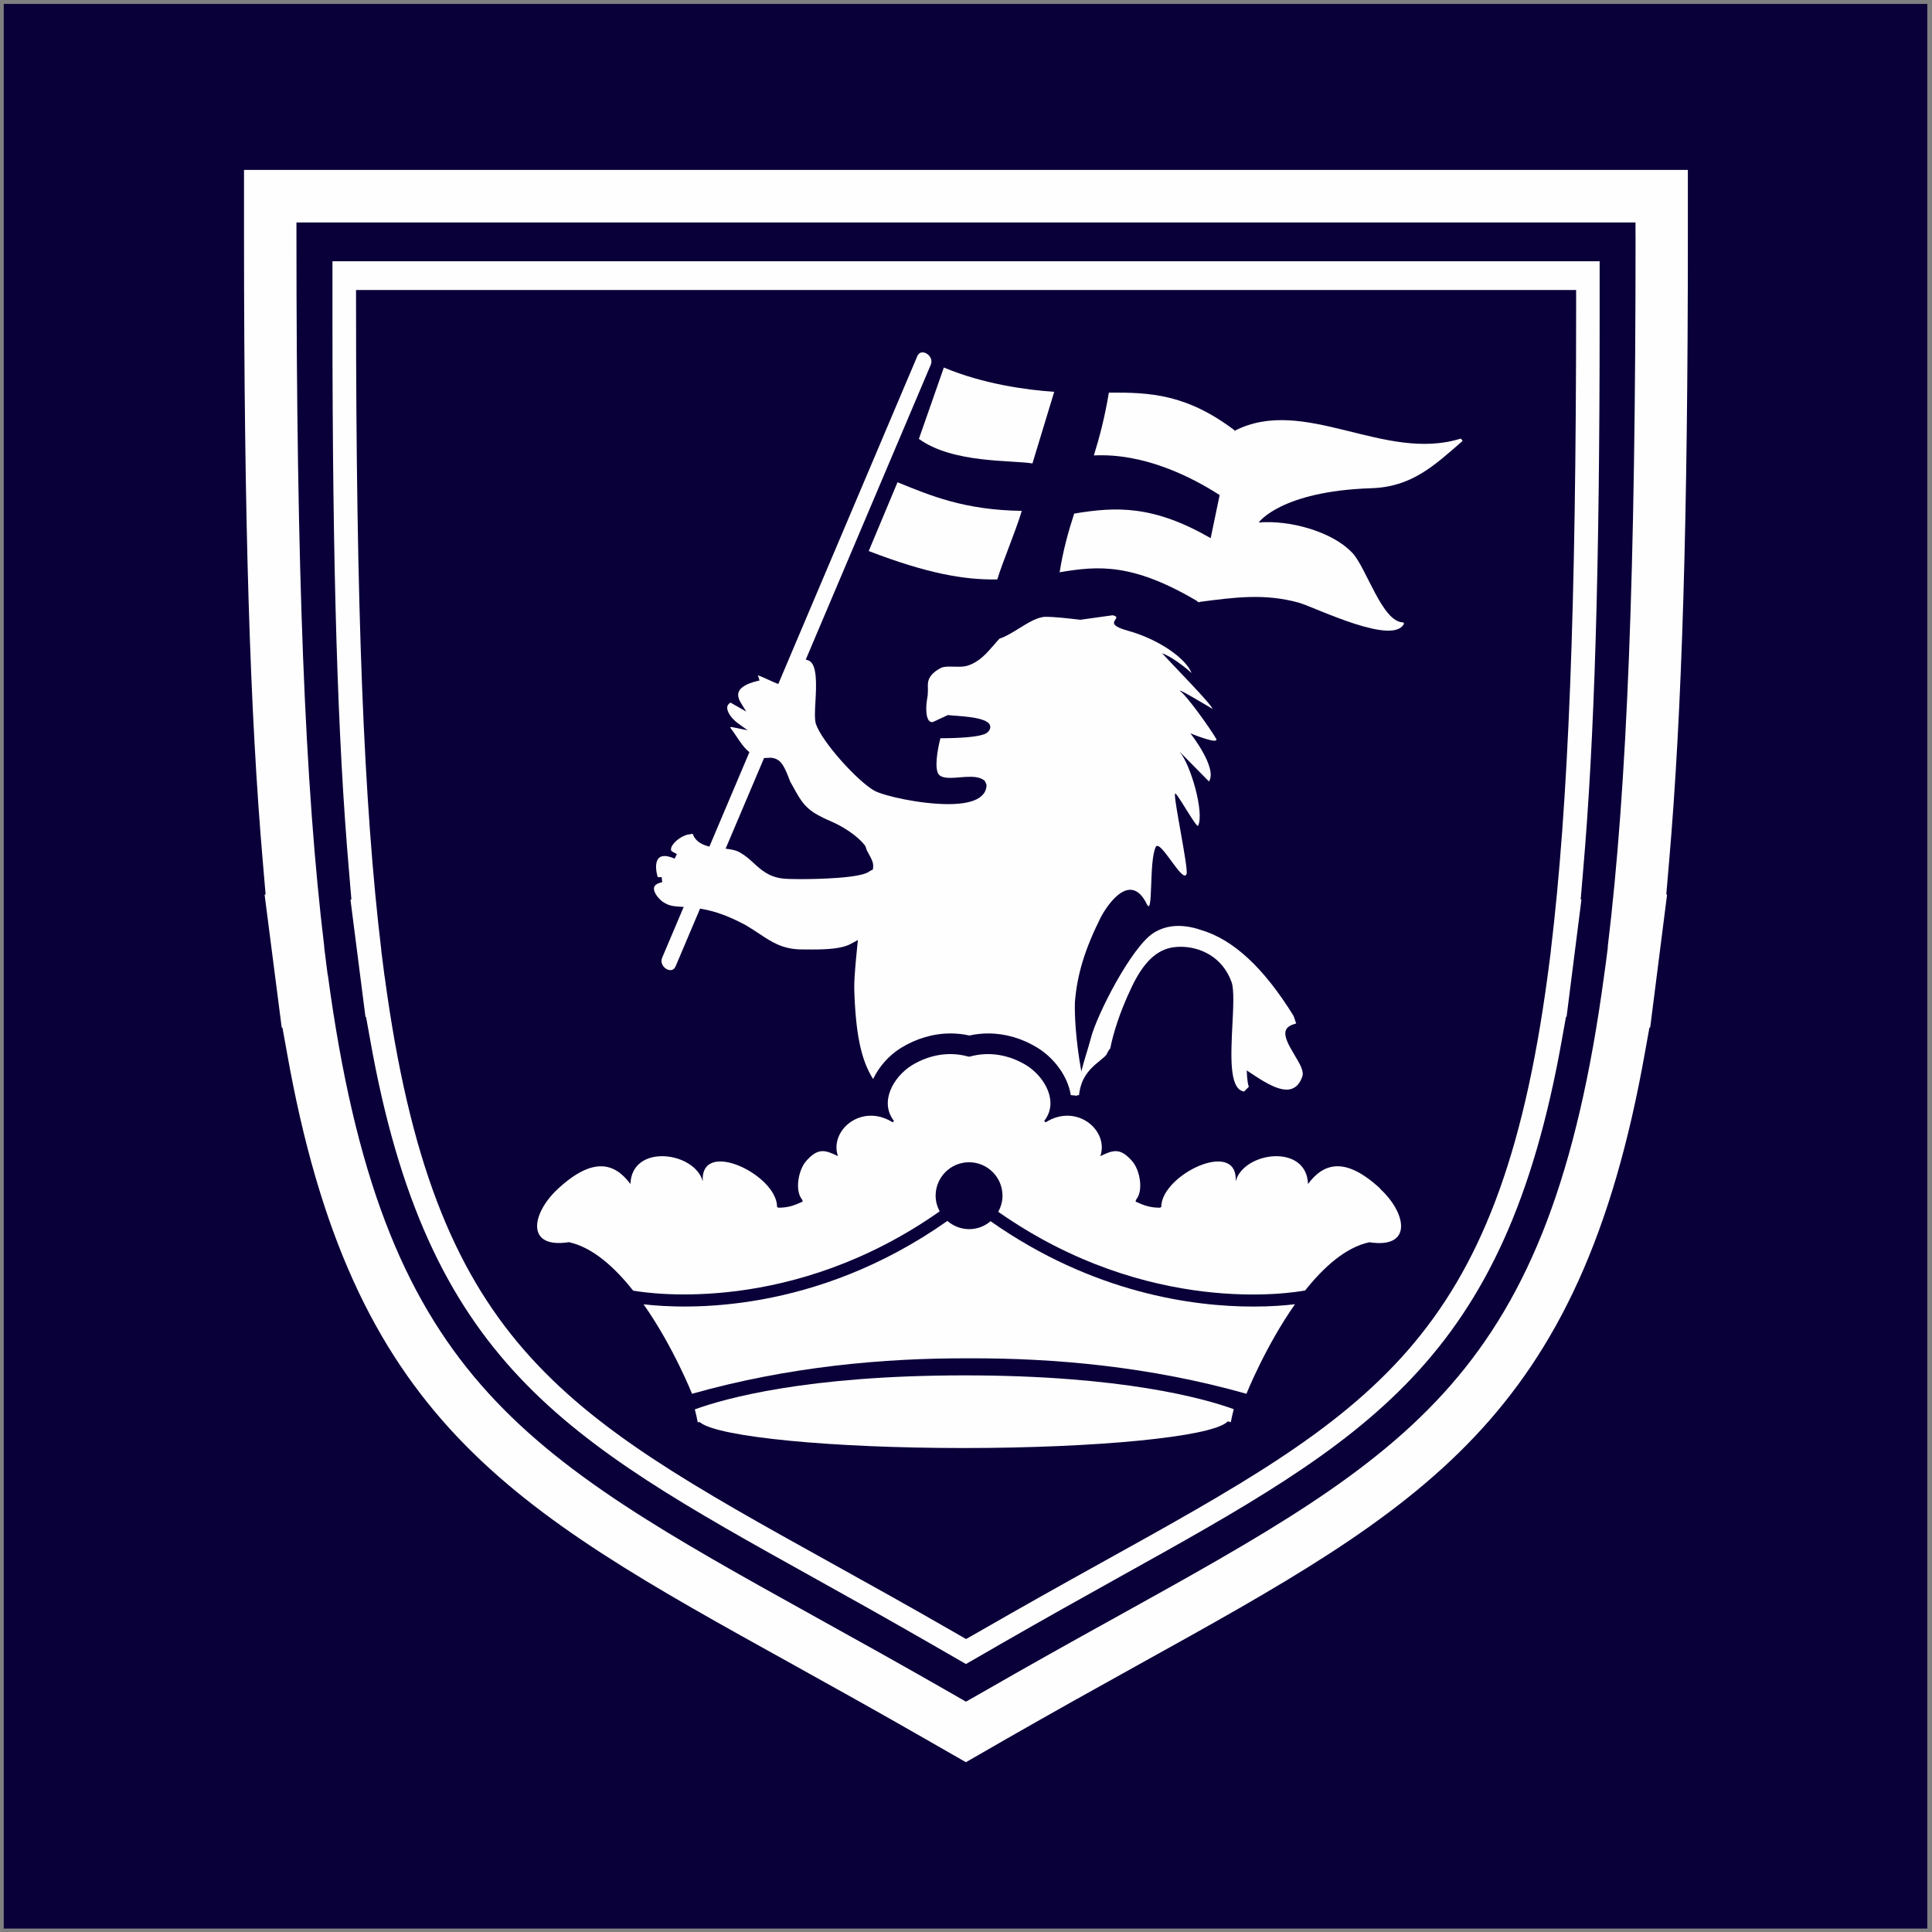 <?xml version="1.0" encoding="UTF-8" standalone="no"?><!DOCTYPE svg PUBLIC "-//W3C//DTD SVG 1.1//EN" "http://www.w3.org/Graphics/SVG/1.1/DTD/svg11.dtd"><svg width="100%" height="100%" viewBox="0 0 512 512" version="1.1" xmlns="http://www.w3.org/2000/svg" xmlns:xlink="http://www.w3.org/1999/xlink" xml:space="preserve" style="fill-rule:evenodd;clip-rule:evenodd;stroke-linejoin:round;stroke-miterlimit:2;"><rect x="0" y="0" width="512" height="512" fill="#808080" stroke="none"/><title>Wellesley &amp; Co</title><desc>Established in 2013, Wellesley is a leading alternative finance platform that enables investors to make healthy returns on their capital in the form of attractive interest rates. We’re proud to have paid over £30.3 million to investors to date. We offer investment opportunities in the form of bond products that are listed on the regulated stock exchange, Euronext Dublin</desc>    <g>        <g transform="matrix(1.062,0,0,4.595,-18.125,-472.243)">            <rect x="18" y="103" width="480" height="111" style="fill:rgb(9,0,57);"/>        </g>        <g transform="matrix(7.329,0,0,7.335,-53.308,44.221)">            <path d="M66.412,2.508l0,-0.5l-48.419,0l0,0.499c0,12.124 0.303,19.869 1.007,25.681l-0.005,0l0.127,1.004l0.006,0c1.949,14.503 6.93,17.266 17.706,23.24c1.536,0.85 3.127,1.734 4.869,2.733l0.499,0.287l0.505,-0.287c1.737,-0.999 3.323,-1.883 4.861,-2.733c10.782,-5.972 15.76,-8.737 17.712,-23.24l0.061,-0.441l0.072,-0.563l-0.006,0c0.704,-5.814 1.007,-13.557 1.007,-25.681l-0.002,0Zm1.893,-2.401l0,2.401c0,10.214 -0.209,17.2 -0.682,22.637l-0.098,1.145l0.029,0l-0.611,4.805l-0.027,0l-0.156,0.866c-2.357,13.31 -8.014,16.447 -18.278,22.132c-1.66,0.919 -3.169,1.761 -4.84,2.717l-1.442,0.829l-1.437,-0.823c-1.767,-1.012 -3.387,-1.913 -4.843,-2.72c-10.269,-5.685 -15.924,-8.822 -18.277,-22.132l-0.157,-0.866l-0.026,0l-0.619,-4.805l0.037,0l-0.098,-1.145c-0.473,-5.443 -0.683,-12.424 -0.683,-22.637l0,-2.401l52.206,0l0.002,-0.003Z" style="fill:rgb(254,254,254);fill-rule:nonzero;"/>            <path d="M64.265,4.906l0,-0.457l-44.117,0l0,0.457c0,11.055 0.276,18.118 0.916,23.42l-0.003,0l0.117,0.917l0.003,0c1.777,13.225 6.314,15.746 16.134,21.191c1.4,0.776 2.85,1.581 4.436,2.494l0.454,0.261l0.46,-0.261c1.583,-0.911 3.028,-1.718 4.428,-2.494c9.825,-5.445 14.362,-7.966 16.139,-21.191l0.053,-0.401l0.067,-0.516l-0.003,0c0.64,-5.302 0.916,-12.365 0.916,-23.42Zm0.85,-1.498l0,2.114c0,8.997 -0.183,15.152 -0.6,19.941l-0.085,1.009l0.027,0l-0.537,4.234l-0.021,0l-0.138,0.765c-2.067,11.728 -7.034,14.49 -16.044,19.497c-1.456,0.81 -2.781,1.551 -4.247,2.393l-1.268,0.731l-1.261,-0.725c-1.551,-0.893 -2.973,-1.687 -4.25,-2.396c-9.013,-5.01 -13.975,-7.772 -16.044,-19.497l-0.138,-0.765l-0.021,0l-0.542,-4.234l0.034,0l-0.085,-1.01c-0.417,-4.794 -0.6,-10.943 -0.6,-19.94l0,-2.114l45.823,0l-0.003,-0.003Z" style="fill:rgb(254,254,254);fill-rule:nonzero;"/>            <path d="M56.161,13.935c-0.741,-0.779 -2.29,-1.18 -3.373,-1.087c0,0 0.789,-1.129 4.074,-1.238c1.461,-0.047 2.271,-0.815 3.297,-1.708l-0.059,-0.087c-2.765,0.874 -5.676,-1.578 -8.194,-0.274l0.005,-0.026c-1.729,-1.305 -3.055,-1.371 -4.542,-1.358c-0.144,0.872 -0.335,1.602 -0.542,2.269c1.828,-0.091 3.538,0.783 4.548,1.431l-0.325,1.557c-2.058,-1.182 -3.389,-1.147 -4.935,-0.887c-0.212,0.653 -0.401,1.328 -0.526,2.12c1.387,-0.234 2.63,-0.346 4.991,1.051l-0.005,0.027c0.013,0 0.029,-0.005 0.043,-0.005c0.01,0.005 0.018,0.01 0.029,0.018l0.005,-0.021c1.275,-0.165 2.353,-0.316 3.61,0.035c0.645,0.204 3.408,1.559 3.78,0.749l-0.029,-0.043c-0.76,0.003 -1.331,-1.981 -1.847,-2.521l-0.005,-0.002Z" style="fill:rgb(254,254,254);fill-rule:nonzero;"/>            <path d="M41.403,7.249l-0.903,2.579c1.224,0.89 3.371,0.762 4.106,0.887c0.303,-0.993 0.582,-1.915 0.787,-2.587c-1.026,-0.072 -2.564,-0.281 -3.993,-0.879l0.003,0Z" style="fill:rgb(254,254,254);fill-rule:nonzero;"/>            <path d="M38.683,13.879c2.16,0.829 3.469,1.044 4.651,1.028c0.207,-0.675 0.635,-1.658 0.887,-2.478c-2.08,-0.03 -3.304,-0.55 -4.494,-1.034l-1.041,2.484l-0.003,0Z" style="fill:rgb(254,254,254);fill-rule:nonzero;"/>            <path d="M34.895,21.359l0.117,-0.005c0.122,-0.008 0.25,-0.022 0.42,0.093c0.17,0.127 0.289,0.438 0.377,0.666l0.037,0.096c0.043,0.074 0.088,0.154 0.13,0.231c0.25,0.454 0.415,0.752 0.967,1.028c0.133,0.072 0.274,0.133 0.42,0.197c0.369,0.159 0.937,0.51 1.192,0.863l0.014,0.024l0.042,0.127c0.141,0.279 0.269,0.436 0.231,0.662l-0.008,0.047l-0.111,0.056c-0.274,0.261 -1.95,0.29 -2.505,0.29c-0.276,0 -0.518,-0.008 -0.632,-0.021c-0.51,-0.056 -0.789,-0.311 -1.06,-0.558c-0.157,-0.144 -0.303,-0.277 -0.494,-0.38c-0.093,-0.061 -0.215,-0.096 -0.401,-0.125l-0.12,-0.016l1.389,-3.272l-0.005,-0.003Zm-3.639,5.201c0.189,0.135 0.356,0.154 0.608,0.17l0.131,0.008l-0.776,1.83c-0.059,0.135 -0.005,0.244 0.029,0.297c0.061,0.093 0.17,0.157 0.266,0.157c0.087,0 0.151,-0.048 0.191,-0.143l0.882,-2.08l0.072,0.013c0.502,0.088 0.974,0.263 1.58,0.585c0.175,0.103 0.329,0.204 0.476,0.302c0.459,0.303 0.818,0.545 1.468,0.574l0.46,0.003c0.505,0 1.065,-0.024 1.392,-0.202l0.26,-0.141c0,0 -0.146,1.315 -0.133,1.756c0.048,1.623 0.245,2.584 0.683,3.267c0.21,-0.441 0.563,-0.847 1.001,-1.121c0.561,-0.345 1.18,-0.526 1.796,-0.526c0.231,0 0.46,0.024 0.683,0.075c0.225,-0.051 0.454,-0.075 0.685,-0.075c0.616,0 1.235,0.181 1.788,0.523c0.624,0.394 1.078,1.034 1.19,1.679c0.002,0.008 0.002,0.019 0.005,0.027c0.077,0.005 0.149,0.013 0.223,0.024l0,-0.008c0,-0.024 0.048,-0.011 0.074,-0.014c0.016,-0.151 0.048,-0.3 0.101,-0.44c0.146,-0.396 0.444,-0.638 0.664,-0.816c0.093,-0.074 0.218,-0.178 0.24,-0.231c0.031,-0.074 0.071,-0.143 0.124,-0.202c0.109,-0.547 0.33,-1.28 0.771,-2.21c0.417,-0.876 0.897,-1.376 1.551,-1.45c0.074,-0.008 0.149,-0.013 0.226,-0.013c0.672,0 1.508,0.34 1.843,1.288c0.09,0.271 0.059,0.903 0.027,1.514c-0.056,1.131 -0.117,2.292 0.385,2.42l0.034,0.01l0.176,-0.175l-0.014,-0.037c-0.023,-0.077 -0.039,-0.183 -0.05,-0.319l-0.013,-0.234l0.279,0.184c0.39,0.257 0.961,0.611 1.341,0.483c0.175,-0.058 0.303,-0.202 0.382,-0.428c0.085,-0.196 -0.079,-0.47 -0.27,-0.789c-0.229,-0.382 -0.399,-0.693 -0.317,-0.903c0.04,-0.101 0.141,-0.175 0.309,-0.223l0.063,-0.021l-0.093,-0.271c-1.081,-1.748 -2.186,-2.768 -3.362,-3.11c-0.657,-0.221 -1.22,-0.184 -1.687,0.101c-0.805,0.494 -2.064,2.969 -2.277,3.795c-0.09,0.354 -0.252,0.818 -0.35,1.22c-0.21,-1.172 -0.247,-2.091 -0.231,-2.503c0.077,-0.996 0.358,-1.915 0.94,-3.078c0.274,-0.508 1.081,-1.647 1.66,-0.465c0.239,0.489 0.069,-1.562 0.324,-2.069c0.162,-0.298 0.986,1.365 1.113,0.977c0.069,-0.21 -0.478,-2.749 -0.417,-2.9c0.04,-0.096 0.781,1.264 0.834,1.16c0.231,-0.465 -0.265,-2.21 -0.674,-2.682l1.067,1.083c0.319,-0.486 -0.672,-1.74 -0.672,-1.74c0,0 1.081,0.444 0.927,0.186c-0.276,-0.459 -1.02,-1.484 -1.272,-1.694c-0.263,-0.221 1.148,0.627 1.148,0.627c-0.051,-0.181 -1.43,-1.578 -1.828,-2.014c0.491,0.186 1.068,0.717 1.068,0.717c-0.207,-0.534 -1.195,-1.224 -2.306,-1.53c-1.009,-0.279 -0.101,-0.457 -0.547,-0.558l-1.169,0.163c-0.39,-0.046 -0.927,-0.107 -1.248,-0.107c-0.295,0 -0.635,0.213 -0.967,0.417c-0.234,0.146 -0.478,0.298 -0.709,0.372c-0.077,0.083 -0.152,0.168 -0.223,0.253c-0.255,0.292 -0.516,0.595 -0.943,0.727c-0.088,0.024 -0.184,0.035 -0.316,0.035c-0.056,0 -0.112,-0.003 -0.17,-0.003c-0.054,0 -0.109,-0.002 -0.16,-0.002c-0.095,0 -0.223,0.005 -0.311,0.05c-0.294,0.159 -0.475,0.343 -0.467,0.64c0.003,0.101 0.005,0.218 -0.005,0.34c-0.008,0.064 -0.019,0.13 -0.03,0.194c-0.042,0.271 -0.05,0.813 0.21,0.781l0.55,-0.255c0.295,0.043 1.413,0.045 1.522,0.372c0.016,0.045 0.027,0.135 -0.066,0.228c-0.04,0.053 -0.186,0.234 -1.727,0.239c-0.117,0.444 -0.226,1.143 -0.048,1.321c0.075,0.077 0.207,0.111 0.412,0.111c0.112,0 0.231,-0.011 0.348,-0.021c0.125,-0.011 0.25,-0.019 0.367,-0.019c0.146,0 0.358,0.014 0.51,0.133l0.026,0.032l0.053,0.125c0,0.319 -0.241,0.698 -1.384,0.698c-1.009,0 -2.321,-0.294 -2.677,-0.488c-0.614,-0.351 -1.891,-1.759 -2.112,-2.418c-0.048,-0.183 -0.032,-0.472 -0.013,-0.81c0.032,-0.573 0.074,-1.36 -0.258,-1.477l-0.093,-0.031l0.04,-0.091l4.478,-10.553c0.059,-0.136 0.008,-0.244 -0.029,-0.298c-0.061,-0.093 -0.17,-0.156 -0.268,-0.156c-0.085,0 -0.151,0.05 -0.191,0.146l-5.023,11.836l-0.085,-0.034c-0.093,-0.038 -0.189,-0.083 -0.279,-0.123c-0.136,-0.061 -0.268,-0.122 -0.375,-0.159l0.061,0.189l-0.095,0.023c-0.369,0.091 -0.59,0.221 -0.656,0.383c-0.045,0.112 -0.019,0.247 0.079,0.406l0.192,0.311l-0.569,-0.324c-0.074,0.043 -0.114,0.098 -0.119,0.165c-0.019,0.18 0.183,0.435 0.387,0.582l0.351,0.252l-0.595,-0.12c-0.011,0.006 -0.021,0.011 -0.032,0.016c0,0 -0.002,0.003 -0.005,0.003c0.093,0.119 0.167,0.234 0.244,0.348c0.125,0.186 0.242,0.361 0.399,0.499l0.053,0.045l-1.448,3.414l-0.079,-0.024c-0.274,-0.08 -0.447,-0.223 -0.526,-0.444l-0.083,0.021c-0.249,0.003 -0.611,0.261 -0.688,0.476c-0.029,0.085 -0.002,0.125 0.027,0.146l0.175,0.093l-0.082,0.165c-0.29,-0.128 -0.5,-0.128 -0.598,0.01c-0.093,0.13 -0.098,0.372 -0.013,0.659l0.143,0l0.019,0.183c-0.12,0.024 -0.268,0.075 -0.295,0.192c-0.032,0.138 0.112,0.366 0.332,0.531l0,-0.008Z" style="fill:rgb(254,254,254);fill-rule:nonzero;"/>            <path d="M51.882,44.883c-1.068,-0.386 -4.038,-1.22 -9.73,-1.22c-5.719,0 -8.686,0.84 -9.754,1.228c0.037,0.146 0.075,0.302 0.107,0.472l0.058,-0.018l0.037,0.026c0.685,0.524 4.773,0.917 9.507,0.917c4.829,0 8.925,-0.401 9.528,-0.933l0.037,-0.031l0.106,0.031c0.032,-0.167 0.069,-0.324 0.107,-0.472l-0.003,0Z" style="fill:rgb(254,254,254);fill-rule:nonzero;"/>            <path d="M52.591,41.177c-2.162,0 -5.791,-0.478 -9.499,-3.084c-0.207,0.176 -0.475,0.287 -0.773,0.287c-0.302,0 -0.576,-0.114 -0.789,-0.297c-4.789,3.37 -9.448,3.192 -10.986,3.012c1.071,1.519 1.753,3.233 1.753,3.233c3.477,-0.983 6.952,-1.294 10.022,-1.281c3.074,-0.013 6.548,0.298 10.025,1.281c0,0 0.685,-1.716 1.756,-3.236c-0.348,0.043 -0.861,0.085 -1.512,0.085l0.003,0Z" style="fill:rgb(254,254,254);fill-rule:nonzero;"/>            <path d="M57.186,36.919c-1.269,-1.177 -2.053,-0.929 -2.616,-0.17c-0.05,-1.469 -2.322,-1.174 -2.616,-0.098c0.095,-1.567 -2.691,-0.244 -2.691,0.93l-0.048,0.024c-0.343,0 -0.56,-0.072 -0.882,-0.221l0.024,-0.074c0.268,-0.319 0.141,-1.065 -0.149,-1.392c-0.427,-0.484 -0.68,-0.404 -1.147,-0.176c0.319,-0.927 -0.856,-1.931 -1.979,-1.221l-0.051,-0.051c0.54,-0.685 0.024,-1.588 -0.637,-2.005c-0.635,-0.391 -1.368,-0.513 -2.053,-0.319l-0.051,0c-0.685,-0.194 -1.418,-0.072 -2.053,0.319c-0.662,0.417 -1.174,1.32 -0.638,2.005l-0.047,0.051c-1.124,-0.71 -2.298,0.292 -1.979,1.221c-0.465,-0.228 -0.72,-0.308 -1.148,0.176c-0.287,0.324 -0.417,1.073 -0.149,1.392l0.024,0.074c-0.318,0.146 -0.536,0.221 -0.879,0.221l-0.048,-0.024c0,-1.174 -2.786,-2.497 -2.688,-0.93c-0.295,-1.076 -2.566,-1.371 -2.616,0.098c-0.563,-0.759 -1.344,-1.004 -2.617,0.17c-0.972,0.898 -1.174,2.178 0.391,1.931c0.858,0.186 1.652,0.901 2.324,1.751c0.645,0.114 5.775,0.866 11.085,-2.864c-0.091,-0.17 -0.147,-0.361 -0.147,-0.565c0,-0.667 0.542,-1.209 1.209,-1.209c0.667,0 1.209,0.542 1.209,1.209c0,0.212 -0.059,0.409 -0.154,0.581c5.437,3.807 10.659,2.925 11.097,2.842c0.675,-0.847 1.467,-1.559 2.322,-1.742c1.564,0.244 1.363,-1.033 0.39,-1.931l0.008,-0.003Z" style="fill:rgb(254,254,254);fill-rule:nonzero;"/>        </g>    </g></svg>
